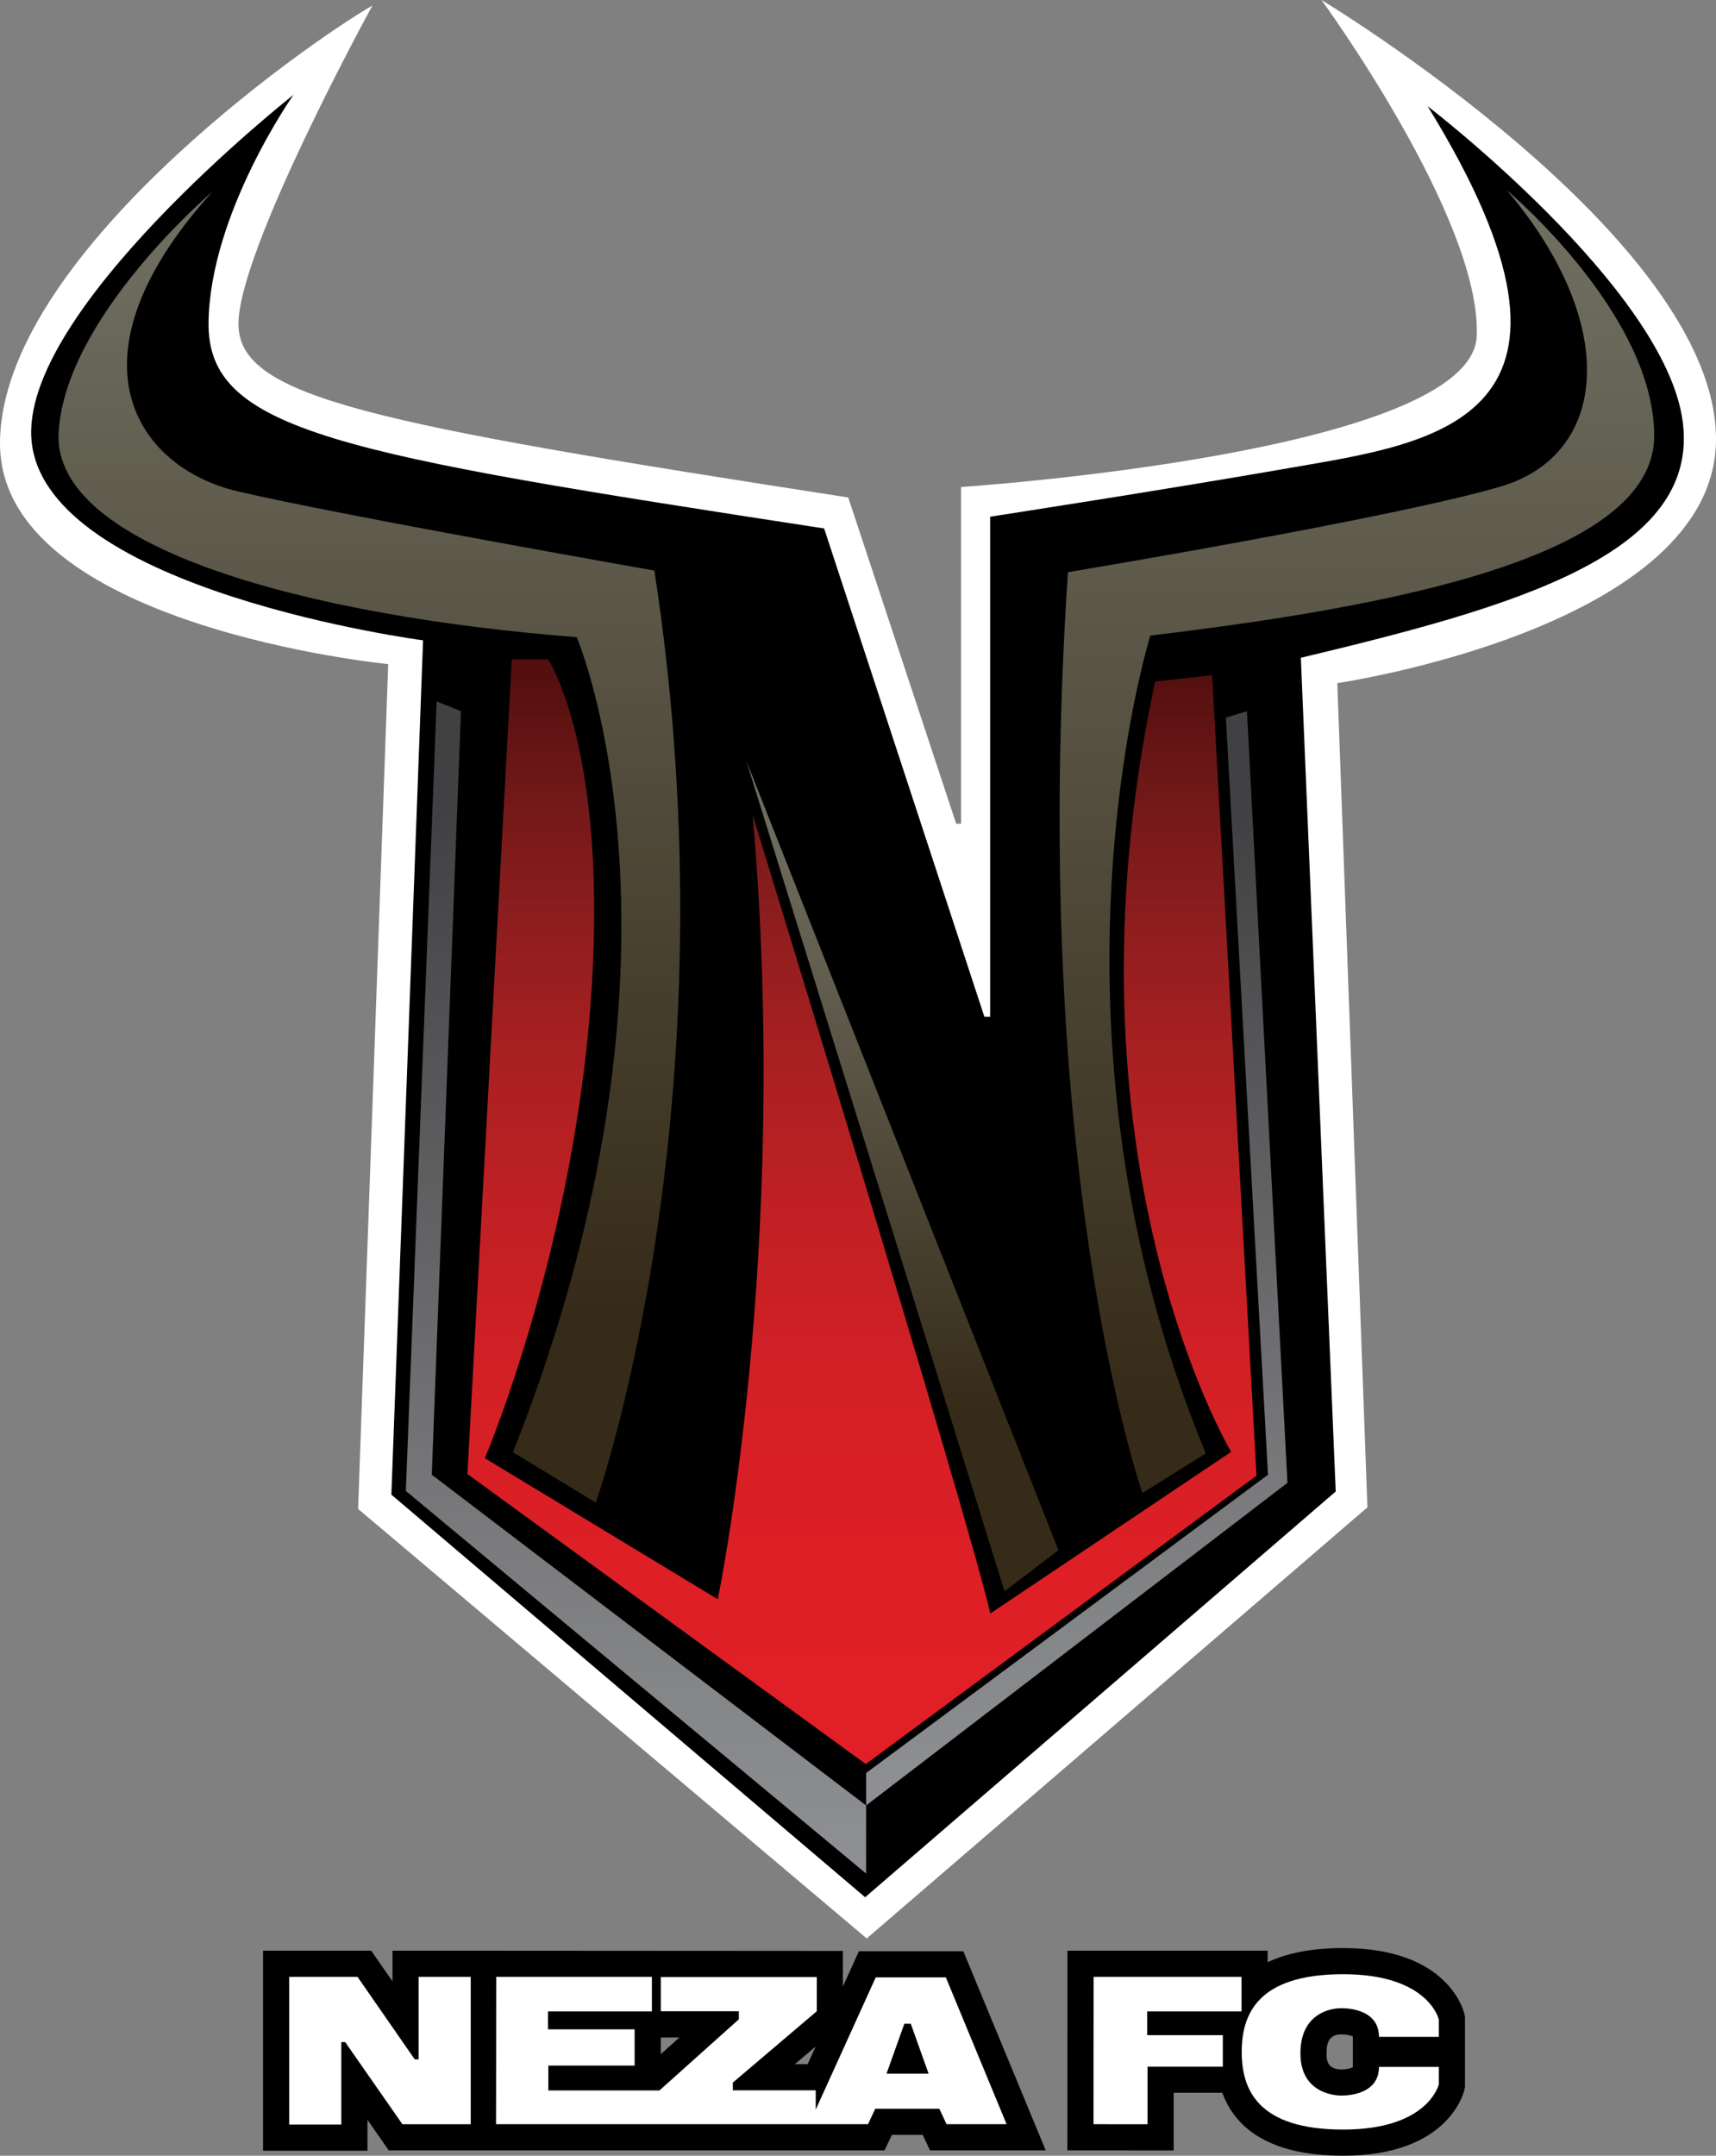 <svg enable-background="new 0 0 500 627.918" height="627.918" viewBox="0 0 500 627.918" width="500" xmlns="http://www.w3.org/2000/svg" xmlns:xlink="http://www.w3.org/1999/xlink"><rect x="0" y="0" width="500" height="627.918" fill="#808080" stroke="none"/><defs><linearGradient id="a" gradientTransform="matrix(-0 246.498 -246.498 -0 22665.766 50312.445)" gradientUnits="userSpaceOnUse" x1="-203.28" x2="-201.895" y1="91.2" y2="91.2"><stop offset="0" stop-color="#414143"/><stop offset=".098" stop-color="#414143"/><stop offset=".125" stop-color="#444446"/><stop offset=".531" stop-color="#6a6a6c"/><stop offset=".833" stop-color="#848587"/><stop offset=".994" stop-color="#8f9093"/><stop offset="1" stop-color="#8f9093"/></linearGradient><linearGradient id="b" gradientTransform="matrix(-0 230.132 -230.132 -0 21262.305 46983.578)" gradientUnits="userSpaceOnUse" x1="-203.259" x2="-201.874" y1="91.028" y2="91.028"><stop offset="0" stop-color="#414143"/><stop offset=".098" stop-color="#414143"/><stop offset=".125" stop-color="#444446"/><stop offset=".531" stop-color="#6a6a6c"/><stop offset=".833" stop-color="#848587"/><stop offset=".994" stop-color="#8f9093"/><stop offset="1" stop-color="#8f9093"/></linearGradient><linearGradient id="c" gradientTransform="matrix(-0 232.334 -232.334 -0 21418.652 47421.297)" gradientUnits="userSpaceOnUse" x1="-203.282" x2="-201.897" y1="91.107" y2="91.107"><stop offset="0" stop-color="#540f0f"/><stop offset=".018" stop-color="#540f0f"/><stop offset=".107" stop-color="#6c1717"/><stop offset=".232" stop-color="#8c1d1e"/><stop offset=".363" stop-color="#a92022"/><stop offset=".499" stop-color="#c02024"/><stop offset=".643" stop-color="#d22025"/><stop offset=".8" stop-color="#dd1f26"/><stop offset=".994" stop-color="#e21f26"/><stop offset="1" stop-color="#e21f26"/></linearGradient><linearGradient id="d" gradientTransform="matrix(-0 174.667 -174.667 -0 16157.021 35707.258)" gradientUnits="userSpaceOnUse" x1="-203.161" x2="-201.776" y1="90.996" y2="90.996"><stop offset="0" stop-color="#707063"/><stop offset=".12" stop-color="#6b695b"/><stop offset=".337" stop-color="#5c5748"/><stop offset=".625" stop-color="#443b2a"/><stop offset=".779" stop-color="#362b18"/><stop offset="1" stop-color="#362b18"/></linearGradient><linearGradient id="e" gradientTransform="matrix(-0 275.667 -275.667 -0 25275.34 56141.008)" gradientUnits="userSpaceOnUse" x1="-203.453" x2="-202.067" y1="91.297" y2="91.297"><stop offset="0" stop-color="#707063"/><stop offset=".853" stop-color="#362b18"/><stop offset="1" stop-color="#362b18"/></linearGradient><linearGradient id="f" gradientTransform="matrix(-0 274 -274 -0 25330.545 55801.469)" gradientUnits="userSpaceOnUse" x1="-203.452" x2="-202.067" y1="91.005" y2="91.005"><stop offset="0" stop-color="#707063"/><stop offset=".932" stop-color="#362b18"/><stop offset="1" stop-color="#362b18"/></linearGradient></defs><path d="M 108.515 1.605 c 0 0 -39.612 72.235 -39.029 93.206 c .582 20.971 38.446 28.544 177.672 50.098 l 31.449 95.017 h 1.422 v -98.07 c 0 0 148.872 -9.817 150.258 -43.981 C 431.67 63.739 385.042 0 385.042 0 S 500 69.251 500 127.885 c 0 54.94 -110.341 71.098 -110.341 71.098 l 8.771 240.074 L 252.538 564.634 L 104.34 439.519 l 8.771 -246.076 c 0 0 -113.573 -11.079 -113.11 -64.633 C .462 75.253 88.221 13.369 108.515 1.605" fill="#fff"/><path d="M 85.522 27.613 c 0 0 -24.254 34.358 -24.758 66.19 c -.506 31.833 37.895 38.4 179.369 60.127 l 46.684 142.211 h 1.682 V 150.506 c 0 0 50.768 -7.815 88.316 -14.373 c 41.116 -7.183 95.485 -13.79 39.159 -105.202 c 0 0 69.251 53.093 74.33 91.874 c 5.079 38.781 -49.398 54.018 -111.265 68.791 l 10.156 242.844 L 252.078 552.63 L 114.036 435.362 l 9.234 -248.845 c 0 0 -109.28 -14.373 -114.036 -57.708 C 5.079 90.95 85.522 27.613 85.522 27.613"/><path d="M 134.31 207.148 L 127.225 204.315 L 118.252 434.282 L 252.361 545.724 L 252.361 525.892 L 125.81 429.56 Z" fill="url(#a)"/><path d="M 357.19 209.038 L 369.468 429.56 L 252.361 516.446 L 252.361 525.892 L 375.133 431.92 L 363.33 207.149 Z" fill="url(#b)"/><path d="M 336.565 198.52 c -29.549 138.042 22.159 224.375 22.159 224.375 l -70.176 47.093 c -6.003 -26.778 -69.252 -232.687 -69.252 -232.687 c 11.08 126.961 -10.156 228.53 -10.156 228.53 l -67.868 -41.088 c 0 0 31.396 -73.406 31.857 -157.895 c .293 -54.019 -13.389 -74.792 -13.389 -74.792 h -10.619 L 136.196 429.36 l 116.07 84.486 l 113.847 -84.026 l -12.927 -233.147 L 336.565 198.52 z" fill="url(#c)"/><path d="M 292.705 463.523 L 308.402 451.52 L 217.452 221.604 Z" fill="url(#d)"/><path d="M 190.673 166.202 c 0 0 -91.873 -16.159 -121.421 -23.083 c -29.548 -6.927 -51.248 -38.781 -7.388 -87.258 c 0 0 -42.935 36.473 -44.783 70.175 c -1.846 33.702 73.406 53.555 150.969 59.556 c 0 0 39.244 91.646 -18.582 237.421 l 24.122 14.656 C 173.591 437.67 214.681 322.25 190.673 166.202 z" fill="url(#e)"/><path d="M 439.058 55.399 c 33.241 39.243 29.549 77.101 -1.846 86.333 c -31.394 9.234 -126.039 24.932 -126.039 24.932 c -11.543 173.591 21.698 268.234 21.698 268.234 l 18.469 -11.541 c -51.71 -124.655 -16.16 -238.229 -16.16 -238.229 c 69.252 -8.309 146.814 -22.621 146.814 -58.171 C 481.994 91.41 439.058 55.399 439.058 55.399 z" fill="url(#f)"/><path d="M 250.259 568.356 l -4.658 10.26 v -10.35 l -100.827 -.061 v -.005 h -30.417 v 8.928 l -6.194 -8.928 H 76.65 v 58.269 h 30.418 v -9.01 l 6.202 8.901 h 31.503 v -.008 h 112.973 l 2.121 -4.502 h 8.99 l 2.121 4.502 h 33.717 l -24.01 -57.998 L 250.259 568.356 L 250.259 568.356 z M 192.531 598.337 v -4.844 l 5.445 -.033 L 192.531 598.337 z M 235.326 601.25 h -3.715 l 6.048 -5.137 L 235.326 601.25 z"/><path d="M 426.69 586.666 c -.172 -.786 -4.555 -19.235 -35.328 -19.235 c -9.463 0 -16.617 1.563 -21.995 4.127 v -3.354 h -58.332 l -.041 58.144 l 30.986 .033 v -16.795 h 14.16 c 3.639 9.875 13.187 18.334 35.222 18.334 c 30.773 0 35.157 -18.449 35.328 -19.235 l .177 -.803 v -20.41 L 426.69 586.666 z M 394.18 602.058 c 0 .04 -.002 .074 -.003 .106 c -.536 .285 -1.813 .615 -3.159 .615 l -.064 -.021 l -.322 .013 c -4.104 -.077 -4.104 -3.058 -4.104 -4.657 c 0 -1.622 0 -5.406 3.969 -5.536 l .14 .011 l .374 -.018 c 1.354 0 2.632 .327 3.168 .613 c .001 .03 .003 .066 .003 .105 L 394.18 602.058 L 394.18 602.058 z"/><path d="M 84.268 575.821 L 104.176 575.821 L 120.844 599.851 L 121.973 599.851 L 121.973 575.821 L 137.155 575.821 L 137.157 618.745 L 117.248 618.745 L 100.579 594.822 L 99.45 594.822 L 99.45 618.854 L 84.268 618.854 Z" fill="#fff"/><path d="M 275.596 575.974 h -20.43 l -17.487 38.522 v -5.628 h -24.15 v -2.251 l 24.454 -20.774 v -9.957 h -45.446 v 9.957 h 22.742 v 2.347 L 192.152 608.9 h -32.376 v -7.238 h 25.137 v -10.558 h -25.237 v -5.229 h 30.265 V 575.82 h -45.348 l -.059 42.915 h 108.38 l 2.12 -4.501 h 18.655 l 2.119 4.501 h 17.487 L 275.596 575.974 z M 258.309 604.021 l 5.192 -14.544 h 1.879 l 5.193 14.544 H 258.309 z" fill="#fff"/><path d="M 334.363 618.753 L 334.363 601.967 L 356.295 601.967 L 356.295 592.798 L 334.264 592.798 L 334.264 585.876 L 361.75 585.876 L 361.75 575.821 L 318.647 575.821 L 318.618 618.736 Z" fill="#fff"/><path d="M 390.66 584.958 c 0 0 11.137 -.524 11.137 8.333 h 17.452 v -4.999 c 0 0 -2.893 -13.243 -27.887 -13.243 c -24.995 0 -29.557 11.751 -29.557 22.625 c 0 10.875 4.562 22.626 29.557 22.626 c 24.994 0 27.887 -13.242 27.887 -13.242 v -5 h -17.452 c 0 8.856 -11.137 8.332 -11.137 8.332 s -11.751 .267 -11.751 -12.274 C 378.909 584.608 390.66 584.958 390.66 584.958" fill="#fff"/></svg>